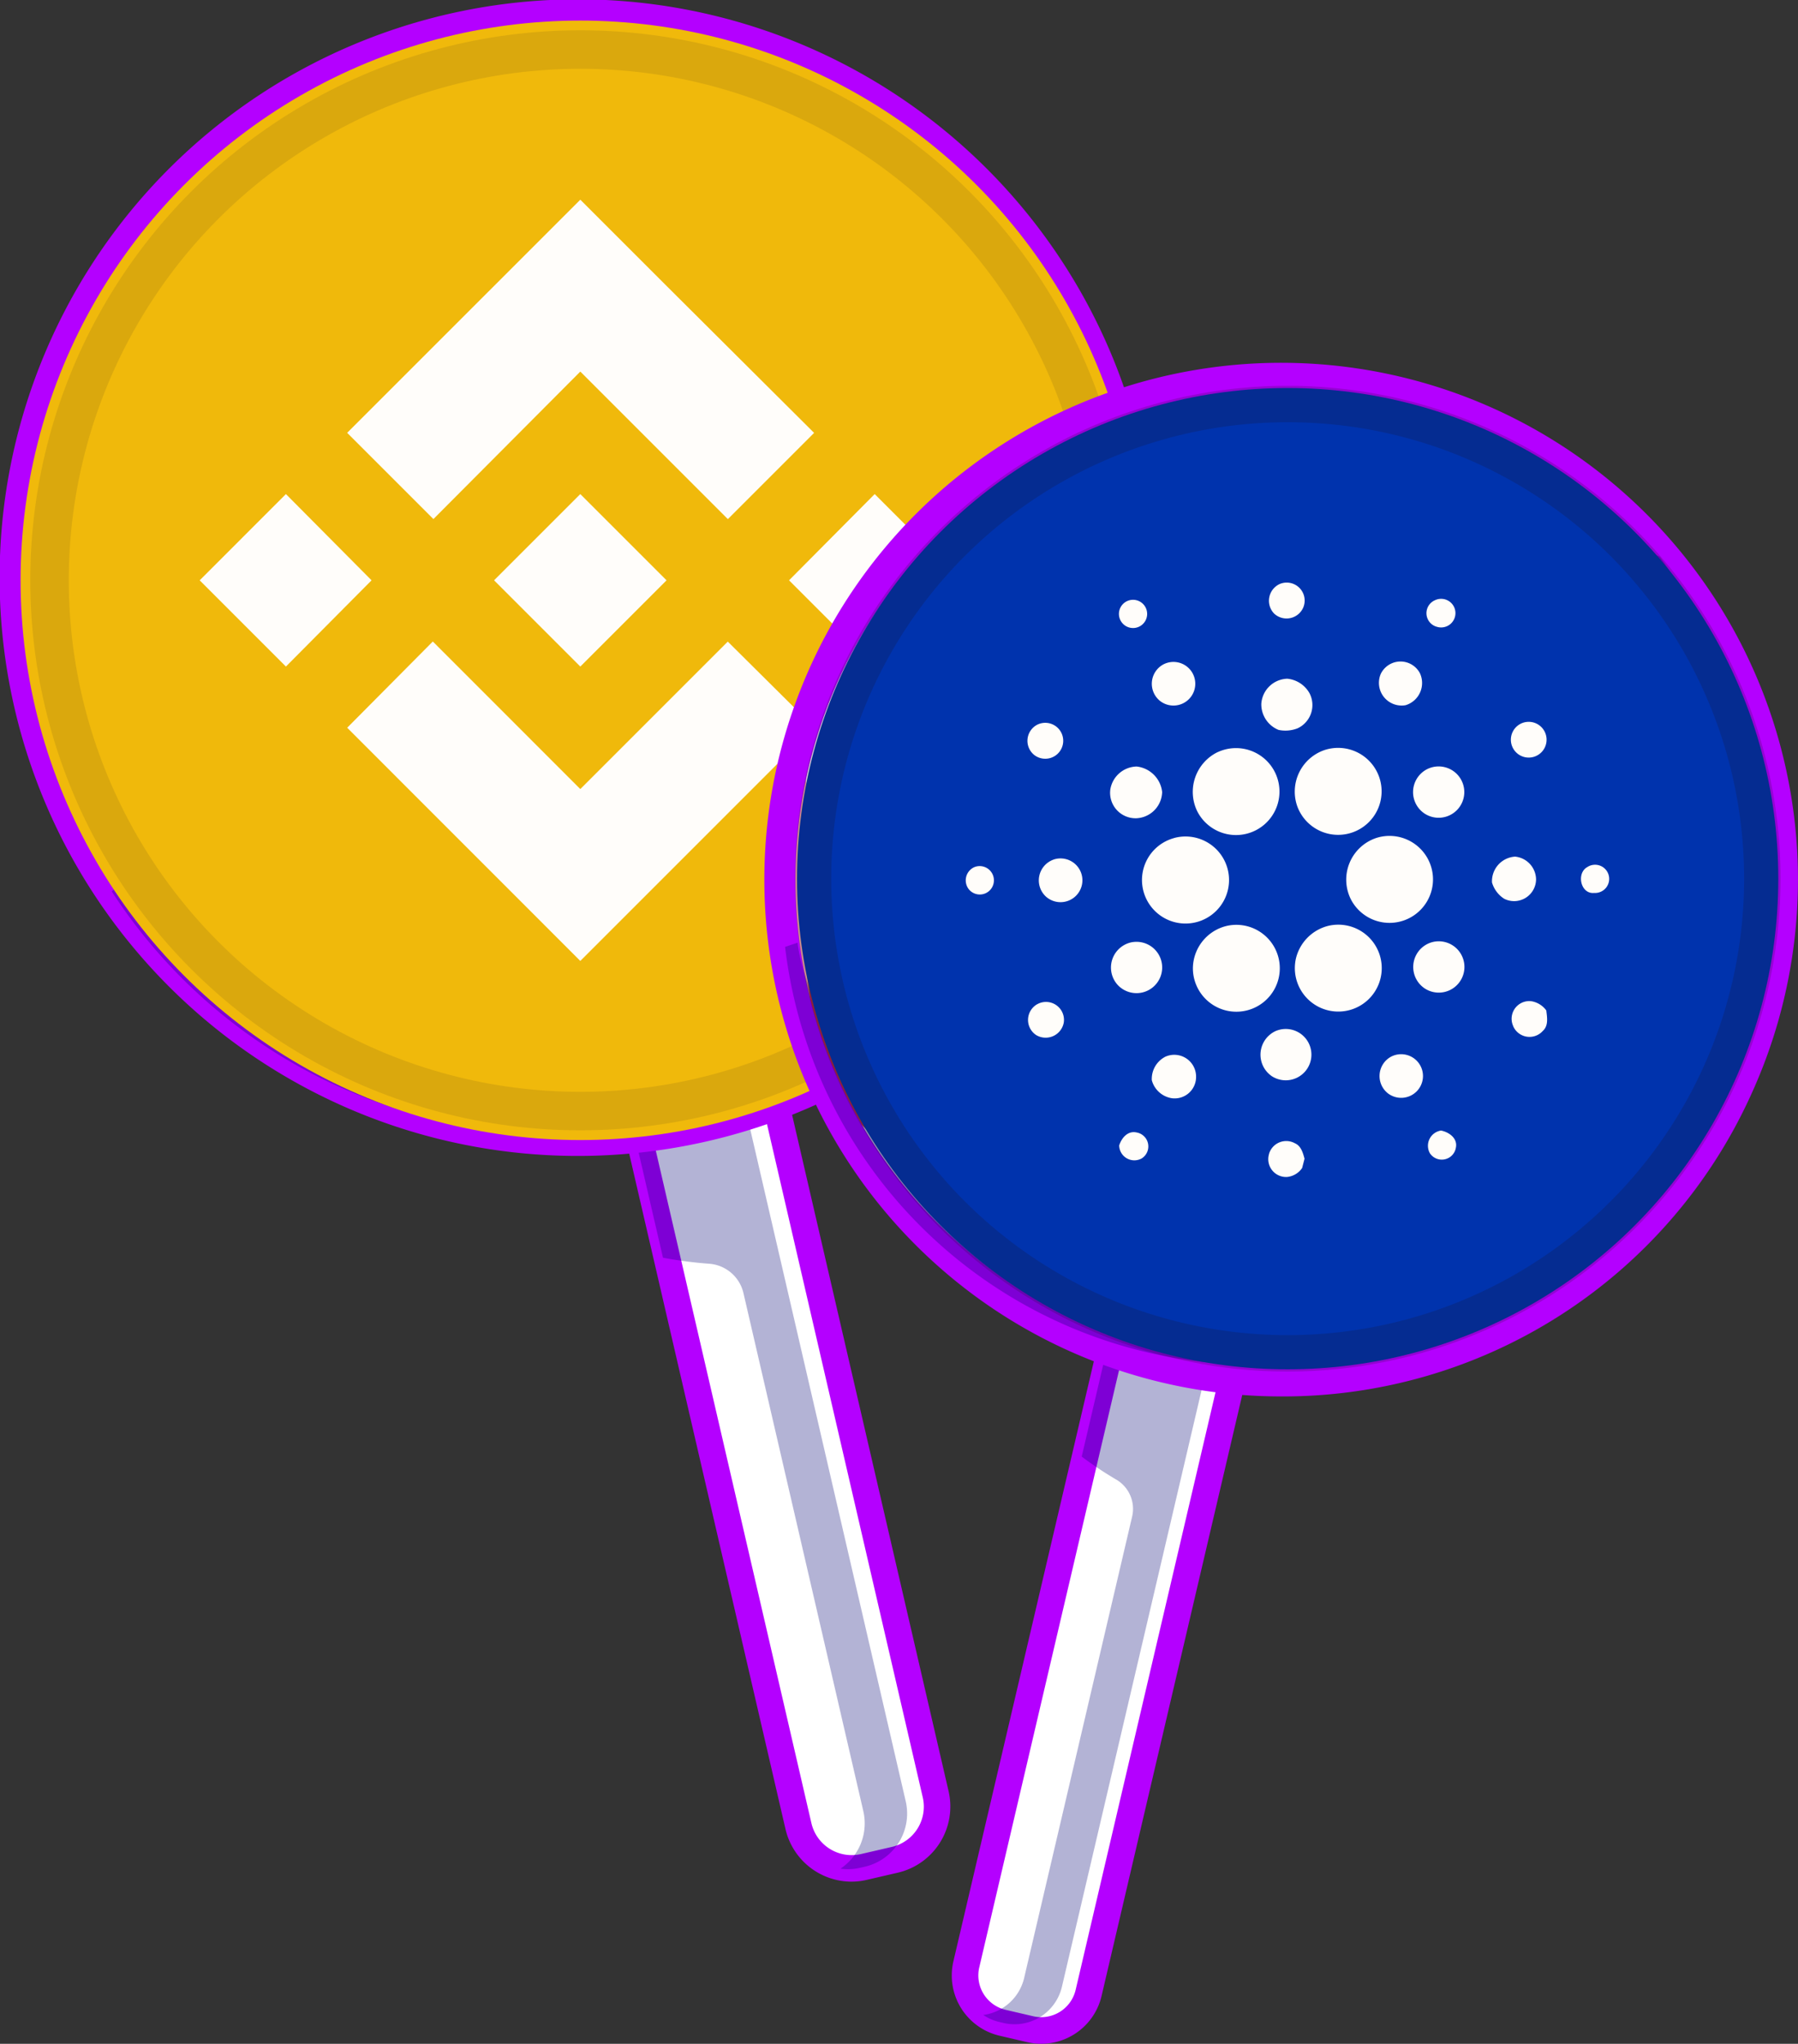 <svg xmlns="http://www.w3.org/2000/svg" width="140.126" height="159.28" viewBox="0 0 140.126 159.28">
  <rect x="0" y="0" width="140.126" height="159.28" fill="#333333" stroke="none"/>
  <g id="ada-bnb" transform="translate(-751.794 -522.907)">
    <g id="Group_28" data-name="Group 28" transform="translate(751.794 522.907)">
      <g id="Group_4" data-name="Group 4" transform="translate(48.458 77.544)">
        <path id="Path_1" data-name="Path 1" d="M1625.631,1907.249l13.652,59a4.251,4.251,0,0,1-3.184,5.1l-2.411.558a4.251,4.251,0,0,1-5.1-3.184l-13.652-59a4.251,4.251,0,0,1,3.184-5.1l2.411-.558A4.251,4.251,0,0,1,1625.631,1907.249Z" transform="translate(-1614.826 -1903.955)" fill="#fff"/>
      </g>
      <g id="Group_5" data-name="Group 5" transform="translate(47.422 76.508)">
        <path id="Path_2" data-name="Path 2" d="M1615.3,1955.632a5.292,5.292,0,0,1-5.14-4.1l-13.652-59a5.287,5.287,0,0,1,3.959-6.343l2.411-.558a5.287,5.287,0,0,1,6.343,3.959l13.652,59a5.293,5.293,0,0,1-3.959,6.343l-2.411.558A5.334,5.334,0,0,1,1615.3,1955.632Zm3.379-1.7h0Zm-14.6-66.359a3.243,3.243,0,0,0-.731.084l-2.411.558a3.216,3.216,0,0,0-2.408,3.859l13.652,59a3.22,3.22,0,0,0,3.859,2.408l2.411-.558a3.22,3.22,0,0,0,2.408-3.859l-13.652-59a3.22,3.22,0,0,0-3.127-2.493Z" transform="translate(-1596.366 -1885.497)" fill="#b400ff"/>
      </g>
      <g id="Group_6" data-name="Group 6" transform="translate(48.171 78.083)" opacity="0.3">
        <path id="Path_3" data-name="Path 3" d="M1618.47,1916.852l13.652,59a4.251,4.251,0,0,1-3.184,5.1l-.368.085a4.177,4.177,0,0,1-1.531.069,4.245,4.245,0,0,0,1.778-4.49l-9.343-40.376a2.968,2.968,0,0,0-2.693-2.28,32.415,32.415,0,0,1-3.576-.467l-3.388-14.64a4.245,4.245,0,0,1,1.778-4.49c.1-.069.206-.134.313-.193a.064.064,0,0,1,.022-.01c.043-.024.083-.046.127-.067.106-.054.213-.1.324-.145a1.271,1.271,0,0,1,.136-.05c.035-.013.069-.027.1-.038.063-.02.125-.04.188-.057s.126-.035.19-.05l.368-.085A4.251,4.251,0,0,1,1618.47,1916.852Z" transform="translate(-1609.707 -1913.558)" fill="#000072"/>
      </g>
      <g id="Group_7" data-name="Group 7" transform="translate(1.263 1.263)">
        <path id="Path_4" data-name="Path 4" d="M861.84,588.1a43.78,43.78,0,0,1-87.219,6.442q-.256-2.1-.313-4.268a43.585,43.585,0,0,1,5.836-22.965h0a43.778,43.778,0,0,1,81.564,18.356c.03.372.054.747.075,1.125v0q.03.492.042.984C861.835,587.885,861.838,587.994,861.84,588.1Z" transform="translate(-774.295 -545.408)" fill="#2dd1f7"/>
      </g>
      <g id="Group_8" data-name="Group 8" transform="translate(54.539 19.982)">
        <path id="Path_5" data-name="Path 5" d="M1755.265,912.128c-1.217-19.2-24.519-32.282-29.61-12.728l.3-3.851c-10.263-14.87,9.365-23.983,27.744-9.38C1753.7,886.169,1760.448,896.157,1755.265,912.128Z" transform="translate(-1723.13 -878.78)" fill="#8a67f9"/>
      </g>
      <g id="Group_9" data-name="Group 9" transform="translate(47.036 47.423)">
        <path id="Path_6" data-name="Path 6" d="M1589.5,1395.342c11.676-2.865,15.2-17.411,15.2-17.411a26.753,26.753,0,0,0,7.229-10.429s5.364,11.883.394,23A33,33,0,0,1,1589.5,1395.342Z" transform="translate(-1589.503 -1367.502)" fill="#8a67f9"/>
      </g>
      <g id="Group_10" data-name="Group 10" transform="translate(16.802 78.494)">
        <path id="Path_7" data-name="Path 7" d="M1105.742,1922.3a43.854,43.854,0,0,1-35.425,7.99c-.1-.071-.193-.137-.271-.195-.3-.007-.592-.026-.889-.061a52.5,52.5,0,0,1-18.126-9.155c.288.158,11.625,6.3,24.773,3.119l6.379,1.04,20.965-3.556Z" transform="translate(-1051.031 -1920.88)" fill="#8a67f9"/>
      </g>
      <g id="Group_11" data-name="Group 11" transform="translate(22.881 58.683)">
        <path id="Path_8" data-name="Path 8" d="M1159.3,1568.039c4.519,3.721,10.148,4.979,17.81,1.732l6.023,1.884a20.208,20.208,0,0,1-16.756,5.572A77.883,77.883,0,0,1,1159.3,1568.039Z" transform="translate(-1159.304 -1568.039)" fill="#8a67f9"/>
      </g>
      <g id="Group_12" data-name="Group 12" transform="translate(23.815 24.009)">
        <path id="Path_9" data-name="Path 9" d="M1187.577,950.5s-4.2,4.954-3.591,14.482c0,0-2.122,6.477.11,11.679-5.736-1.83-9.625-5.758-7.624-16.375C1176.472,960.285,1180.928,952.62,1187.577,950.5Z" transform="translate(-1175.941 -950.499)" fill="#8a67f9"/>
      </g>
      <g id="Group_13" data-name="Group 13" transform="translate(1.263 23.165)">
        <path id="Path_10" data-name="Path 10" d="M794.778,981.584c-8.205-2.755-17.735-10.153-20.156-18.875q-.256-2.1-.313-4.268a43.584,43.584,0,0,1,5.836-22.964h0a39.666,39.666,0,0,0,6.339,29.468S788.288,977.229,794.778,981.584Z" transform="translate(-774.295 -935.477)" fill="#8a67f9"/>
      </g>
      <g id="Group_14" data-name="Group 14" transform="translate(12.946 14.994)">
        <path id="Path_11" data-name="Path 11" d="M1058.222,818.912a43.6,43.6,0,0,1-10.148,29.132,45.545,45.545,0,0,1-5.043,3.537,42.161,42.161,0,0,1-19.7,6.138,43.355,43.355,0,0,1-10.339-.711,42.5,42.5,0,0,1-5.045-1.3l-.62-.2-.615-.224c-.409-.152-.818-.3-1.225-.455-.8-.341-1.614-.661-2.4-1.05-.8-.359-1.561-.784-2.335-1.2-.381-.213-.754-.443-1.132-.664l-.565-.338-.551-.362a35.948,35.948,0,0,1-4.2-3.183,34.7,34.7,0,0,1-9.251-12.807,36.7,36.7,0,0,1-1.661-5.048c-.105-.429-.19-.865-.284-1.295l-.14-.651-.1-.651-.207-1.309-.136-1.313-.067-.655-.034-.659-.065-1.315,0-1.344c0-.447.037-.894.055-1.342a32.478,32.478,0,0,1,.768-5.316,31.675,31.675,0,0,1,1.678-5.11,31.273,31.273,0,0,1,5.789-9,31.535,31.535,0,0,1,18.62-9.925l.666-.1.667-.073c.446-.038.891-.1,1.338-.116s.892-.049,1.345-.063c.459,0,.92-.005,1.379.007a26.009,26.009,0,0,1,15.331,5.6,26.283,26.283,0,0,1,6.986,8.47,25.993,25.993,0,0,1,2.858,10.6l.032.692,0,.713c.009.476-.033.951-.053,1.427a22.312,22.312,0,0,1-.4,2.833,21.53,21.53,0,0,1-20.332,17.1,18.859,18.859,0,0,1-5.878-.759,17.417,17.417,0,0,1-5.318-2.646,18.387,18.387,0,0,1-4.173-4.217,17.913,17.913,0,0,1-2.557-5.366,12.291,12.291,0,0,1-.353-1.45l-.131-.734a6.231,6.231,0,0,1-.1-.737l-.111-1.486c-.013-.509.013-1.036.026-1.554a14.886,14.886,0,0,1,1.719-5.99,15.8,15.8,0,0,1,9.518-7.675,14.932,14.932,0,0,1,3.114-.542c.136-.006.26-.024.4-.025h.423l.841.018c.279.026.561.057.84.095l.419.058c.14.023.277.058.413.088.277.061.551.128.824.2s.537.176.8.27a6.194,6.194,0,0,1,.783.318c.255.118.512.239.761.366s.484.287.724.432l.358.222c.114.077.223.166.338.249l.661.516c.209.181.412.375.612.568l.3.292.277.31c.183.211.363.42.537.635l.476.678.23.343.2.359c.133.239.269.479.4.718s.22.5.324.755c.053.126.107.249.154.378l.125.387c.083.261.164.52.238.778s.114.53.165.792l.075.4.04.4.073.8c.006.266,0,.533,0,.8a10.861,10.861,0,0,1-.152,1.628c-.055.271-.114.541-.181.806s-.167.525-.253.784a9.6,9.6,0,0,1-1.588,2.788,9.092,9.092,0,0,1-2.356,1.994,7.931,7.931,0,0,1-5.583,1,.928.928,0,0,1-.1-1.793l.056-.019a5.952,5.952,0,0,0,4.334-5.292c-.006-.13.009-.255,0-.379s-.024-.251-.033-.375a5.4,5.4,0,0,0-.152-.748c-.039-.132-.063-.265-.1-.391l-.136-.375-.064-.188-.09-.175q-.089-.175-.16-.351a6.638,6.638,0,0,0-.865-1.239l-.119-.142-.134-.13c-.091-.084-.179-.17-.264-.254s-.193-.149-.284-.23l-.139-.115-.151-.1c-.1-.066-.2-.137-.292-.206s-.21-.116-.309-.176a2.225,2.225,0,0,0-.312-.161c-.108-.051-.207-.107-.315-.155-.224-.065-.422-.188-.651-.232l-.328-.1c-.113-.021-.223-.039-.336-.069-.054-.013-.11-.03-.167-.04l-.169-.02c-.115-.012-.229-.033-.342-.054-.115,0-.231-.009-.349-.015l-.175-.013c-.056,0-.13.006-.192.008a8.414,8.414,0,0,0-1.585.17,7.217,7.217,0,0,0-2.908,1.321,7.723,7.723,0,0,0-2.977,5.572c0,.275-.016.542-.012.823.025.3.047.594.067.892a2.764,2.764,0,0,0,.067.439l.076.439a5.786,5.786,0,0,0,.211.859,10.768,10.768,0,0,0,1.514,3.193,11.152,11.152,0,0,0,2.5,2.515,10.143,10.143,0,0,0,3.164,1.578,11.534,11.534,0,0,0,3.521.454,14.257,14.257,0,0,0,7.168-2.217,14.492,14.492,0,0,0,5.061-5.558,14.164,14.164,0,0,0,1.258-3.564,14.787,14.787,0,0,0,.267-1.877c.01-.317.046-.634.036-.951v-.479l-.024-.5a18.741,18.741,0,0,0-2.06-7.645,19.053,19.053,0,0,0-5.043-6.115,18.71,18.71,0,0,0-11.051-4.037c-.332-.009-.666,0-1,0l-1.034.047c-.349.009-.691.062-1.033.091l-.516.054-.513.078A24.5,24.5,0,0,0,993.47,808.4a24.55,24.55,0,0,0-1.93,3.661,23.963,23.963,0,0,0-1.293,3.929,25,25,0,0,0-.591,4.095c-.012.347-.048.691-.042,1.037l0,1.039.056,1.061.025.532.055.528.109,1.057.165,1.043.084.522.114.515c.077.344.138.689.224,1.03a29.992,29.992,0,0,0,1.312,3.992,28.264,28.264,0,0,0,1.91,3.734,29.311,29.311,0,0,0,12.536,11.054,34.916,34.916,0,0,0,33.071-1.854,39.45,39.45,0,0,0,12.448-12.024A40.717,40.717,0,0,0,1058,817.166c.036-.229.071-.46.1-.689Q1058.19,817.686,1058.222,818.912Z" transform="translate(-982.359 -789.95)" fill="#8a67f9"/>
      </g>
      <g id="Group_15" data-name="Group 15" transform="translate(21.238 1.844)">
        <path id="Path_12" data-name="Path 12" d="M1152.788,556.17c-11.792,4.2-18.957,12.208-22.742,23.007A33.066,33.066,0,0,1,1152.68,568.9s10.671-12.3,29.628-3.6C1173.479,558.972,1164.142,554.293,1152.788,556.17Z" transform="translate(-1130.045 -555.751)" fill="#8a67f9"/>
      </g>
      <g id="Group_16" data-name="Group 16" transform="translate(1.263 1.263)" opacity="0.6">
        <path id="Path_13" data-name="Path 13" d="M777.718,592.557A43.693,43.693,0,0,0,795.5,626.706a43.784,43.784,0,1,1,48.582-72.74,43.789,43.789,0,0,0-66.364,38.591Z" transform="translate(-774.295 -545.408)" fill="#fff"/>
      </g>
      <g id="Group_17" data-name="Group 17" transform="translate(0 0)">
        <path id="Path_14" data-name="Path 14" d="M796.808,612.993a45.069,45.069,0,1,1,1.148-.014C797.573,612.988,797.189,612.993,796.808,612.993Zm.057-87.559q-.541,0-1.083.013a42.516,42.516,0,1,0,43.558,41.448h0a42.517,42.517,0,0,0-42.475-41.461Z" transform="translate(-751.794 -522.907)" fill="#b400ff"/>
      </g>
      <g id="Group_18" data-name="Group 18" transform="translate(38.3 36.932)" opacity="0.6">
        <path id="Path_15" data-name="Path 15" d="M1447.592,1184.828l.1.27-.082-.069-.139-.115-.15-.1c-.1-.065-.2-.137-.292-.206s-.21-.116-.309-.176a2.219,2.219,0,0,0-.312-.161c-.108-.051-.207-.107-.315-.155-.223-.065-.422-.188-.651-.233l-.328-.1c-.113-.021-.223-.039-.336-.068-.053-.014-.11-.03-.167-.041l-.169-.02c-.115-.012-.229-.033-.341-.053-.115,0-.231-.009-.349-.015l-.175-.013c-.056,0-.13.006-.192.008a8.423,8.423,0,0,0-1.585.17,7.219,7.219,0,0,0-2.909,1.321,7.725,7.725,0,0,0-2.977,5.572c0,.275-.016.542-.012.823.025.3.047.594.066.892a2.751,2.751,0,0,0,.067.439l.076.439a5.79,5.79,0,0,0,.211.859,11.137,11.137,0,0,0,.571,1.536,10.569,10.569,0,0,1-1.052-1.252,10.771,10.771,0,0,1-1.514-3.194,5.722,5.722,0,0,1-.21-.859l-.076-.439a2.755,2.755,0,0,1-.067-.439c-.019-.3-.041-.594-.067-.892,0-.281.016-.548.012-.823a7.728,7.728,0,0,1,2.977-5.572,7.221,7.221,0,0,1,2.908-1.321,8.387,8.387,0,0,1,1.585-.17c.062,0,.136-.012.192-.008l.175.013c.118.006.234.012.349.015.113.021.226.042.342.054l.169.02c.057.01.113.027.167.04.113.03.223.048.336.069l.328.1c.229.044.427.167.651.232.108.048.207.1.314.155a2.218,2.218,0,0,1,.312.161c.1.06.2.119.309.176s.19.14.292.206l.151.1.139.115c.091.081.184.155.284.229s.173.17.264.254l.134.13.119.142a6.664,6.664,0,0,1,.865,1.239q.071.175.16.351l.09.175Z" transform="translate(-1433.904 -1180.659)" fill="#fff"/>
      </g>
      <g id="Group_19" data-name="Group 19" transform="translate(20.197 22.249)" opacity="0.6">
        <path id="Path_16" data-name="Path 16" d="M1111.556,945.171l-.056-1.061,0-1.039c-.006-.346.03-.69.042-1.037a25,25,0,0,1,.591-4.1,23.972,23.972,0,0,1,1.293-3.929,24.007,24.007,0,0,1,4.465-6.94,24.291,24.291,0,0,1,14.342-7.65l.513-.078.517-.054c.343-.029.684-.082,1.033-.091l1.034-.047c.334,0,.669,0,1,0a18.706,18.706,0,0,1,11.051,4.037,19.081,19.081,0,0,1,4.785,5.636,19.291,19.291,0,0,0-2.79-2.727,18.709,18.709,0,0,0-11.052-4.037c-.332-.01-.666,0-1,0l-1.034.046c-.349.009-.691.062-1.033.091l-.517.054-.513.078a24.338,24.338,0,0,0-18.806,14.59,23.947,23.947,0,0,0-1.293,3.929,25.056,25.056,0,0,0-.591,4.1c-.012.347-.048.691-.042,1.037l0,1.039.056,1.061.025.532.055.528.109,1.057.165,1.043.084.521.114.515c.076.344.138.689.224,1.03a29.991,29.991,0,0,0,1.312,3.992,29.01,29.01,0,0,0,1.715,3.414,26.789,26.789,0,0,1-1.8-2.589,28.24,28.24,0,0,1-1.909-3.734,30,30,0,0,1-1.312-3.992c-.085-.341-.147-.686-.224-1.03l-.113-.515-.084-.522-.165-1.043-.109-1.057-.055-.528Z" transform="translate(-1111.5 -919.151)" fill="#fff"/>
      </g>
      <g id="Group_20" data-name="Group 20" transform="translate(35.25 27.824)" opacity="0.6">
        <path id="Path_17" data-name="Path 17" d="M1414.8,1031.709l0-.713-.032-.692a25.987,25.987,0,0,0-2.858-10.605c-.218-.424-.45-.838-.691-1.249a25.828,25.828,0,0,1,5.545,14.764l.032.691,0,.713c.009.476-.032.95-.053,1.428a22.266,22.266,0,0,1-.4,2.833,21.53,21.53,0,0,1-20.332,17.1,18.851,18.851,0,0,1-5.878-.76,17.41,17.41,0,0,1-5.318-2.646,18.373,18.373,0,0,1-4.173-4.217,16.9,16.9,0,0,1-1.051-1.693,18.389,18.389,0,0,0,3.229,3,17.428,17.428,0,0,0,5.318,2.646,18.862,18.862,0,0,0,5.877.76,21.549,21.549,0,0,0,10.812-3.349,21.5,21.5,0,0,0,9.521-13.753,22.306,22.306,0,0,0,.4-2.833C1414.767,1032.66,1414.808,1032.185,1414.8,1031.709Z" transform="translate(-1379.586 -1018.45)" fill="#fff"/>
      </g>
      <g id="Group_21" data-name="Group 21" transform="translate(47.375 39.559)" opacity="0.6">
        <path id="Path_18" data-name="Path 18" d="M1600.562,1231.264c-.006-.13.009-.255,0-.379s-.024-.251-.033-.375a5.346,5.346,0,0,0-.152-.748c-.039-.132-.063-.265-.1-.391l-.137-.375-.063-.188-.09-.175q-.089-.175-.16-.351c-.17-.286-.336-.565-.526-.827.078.048.162.094.246.139.1.069.19.14.292.206l.15.1.139.115c.091.08.184.155.284.229s.173.17.264.254l.133.13.119.142a6.635,6.635,0,0,1,.865,1.239q.071.176.16.351l.09.175.064.188.137.375c.035.126.06.259.1.391a5.392,5.392,0,0,1,.152.748c.009.124.015.245.033.375s-.006.249,0,.379a5.952,5.952,0,0,1-4.334,5.292l-.056.019a.872.872,0,0,0-.35.21,7.451,7.451,0,0,1-1.515-.143.928.928,0,0,1-.1-1.794l.056-.019A5.952,5.952,0,0,0,1600.562,1231.264Z" transform="translate(-1595.529 -1227.455)" fill="#fff"/>
      </g>
      <g id="Group_22" data-name="Group 22" transform="translate(31.047 29.264)" opacity="0.6">
        <path id="Path_19" data-name="Path 19" d="M1306.73,1060.056c-.014.518-.039,1.045-.027,1.554l.111,1.485a6.169,6.169,0,0,0,.1.737l.131.733a12.313,12.313,0,0,0,.353,1.45,17.918,17.918,0,0,0,2.557,5.366,18.325,18.325,0,0,0,1.89,2.252,18.346,18.346,0,0,1-3.857-3.979,17.918,17.918,0,0,1-2.557-5.366,12.306,12.306,0,0,1-.353-1.45l-.13-.734a6.158,6.158,0,0,1-.1-.737l-.111-1.486c-.013-.509.013-1.036.026-1.554a14.891,14.891,0,0,1,1.718-5.99,15.8,15.8,0,0,1,9.518-7.675,14.929,14.929,0,0,1,3.114-.542c.136-.006.26-.024.4-.025h.423l.841.017c.279.026.561.057.84.095l.419.058c.14.023.277.058.413.088.277.061.551.128.824.2s.537.176.8.27a6.182,6.182,0,0,1,.783.318c.254.118.512.239.761.366s.484.287.724.432l.358.222c.114.077.223.166.338.249l.661.516c.209.181.412.374.612.568l.3.291.152.171a.694.694,0,0,0-.093-.069l-.357-.222c-.24-.145-.478-.3-.724-.432s-.506-.248-.761-.366a6.239,6.239,0,0,0-.783-.318c-.266-.094-.532-.191-.8-.27s-.548-.137-.825-.2c-.137-.029-.273-.064-.413-.087l-.419-.058c-.279-.037-.561-.069-.84-.095l-.841-.017h-.423c-.139,0-.262.018-.4.025a14.917,14.917,0,0,0-3.115.542,15.8,15.8,0,0,0-9.518,7.675A14.884,14.884,0,0,0,1306.73,1060.056Z" transform="translate(-1304.734 -1044.097)" fill="#fff"/>
      </g>
      <g id="Group_23" data-name="Group 23" transform="translate(12.946 14.994)" opacity="0.6">
        <path id="Path_20" data-name="Path 20" d="M989.444,841.694a35.158,35.158,0,0,0,5.808,7.144c-.32-.261-.631-.526-.943-.8a34.7,34.7,0,0,1-9.251-12.807,36.7,36.7,0,0,1-1.661-5.048c-.105-.429-.19-.865-.284-1.295l-.14-.651-.1-.651-.207-1.309-.136-1.313-.067-.655-.034-.659-.065-1.315,0-1.344c0-.447.037-.894.055-1.342a32.478,32.478,0,0,1,.768-5.316,31.675,31.675,0,0,1,1.678-5.11,31.273,31.273,0,0,1,5.789-9,31.535,31.535,0,0,1,18.62-9.925l.666-.1.667-.073c.446-.038.891-.1,1.338-.116s.892-.049,1.345-.063c.459,0,.92-.005,1.379.007a26.009,26.009,0,0,1,15.331,5.6,25.391,25.391,0,0,1,1.966,1.727,26.008,26.008,0,0,0-15.331-5.6c-.459-.012-.92,0-1.379-.007-.452.014-.9.043-1.345.063s-.892.078-1.338.116l-.667.073-.666.1a31.534,31.534,0,0,0-18.62,9.925,31.274,31.274,0,0,0-5.789,9,31.7,31.7,0,0,0-1.678,5.11,32.5,32.5,0,0,0-.767,5.316c-.018.447-.058.9-.055,1.342l0,1.343.065,1.315.034.659.067.655.136,1.313.207,1.309.1.651.141.65c.093.43.178.866.284,1.3a36.727,36.727,0,0,0,1.661,5.048A35.46,35.46,0,0,0,989.444,841.694Z" transform="translate(-982.359 -789.95)" fill="#fff"/>
      </g>
      <g id="Group_24" data-name="Group 24" transform="translate(42.97 27.776)" opacity="0.6">
        <path id="Path_21" data-name="Path 21" d="M1537.211,1023.946a18.748,18.748,0,0,1,2.06,7.645l.024.5v.479c.011.317-.026.634-.035.951a14.787,14.787,0,0,1-.267,1.876,14.15,14.15,0,0,1-1.258,3.564,14.494,14.494,0,0,1-5.061,5.558,14.262,14.262,0,0,1-7.168,2.217,11.536,11.536,0,0,1-3.521-.454,10.14,10.14,0,0,1-3.164-1.579,10.86,10.86,0,0,1-1.731-1.564,9.837,9.837,0,0,0,2.929,1.416,11.531,11.531,0,0,0,3.521.454,14.257,14.257,0,0,0,7.168-2.217,14.492,14.492,0,0,0,5.061-5.558,14.138,14.138,0,0,0,1.258-3.564,14.743,14.743,0,0,0,.267-1.877c.01-.317.046-.634.036-.951v-.479l-.024-.5a18.744,18.744,0,0,0-2.06-7.645,18.988,18.988,0,0,0-3.385-4.63l.308.241A19.059,19.059,0,0,1,1537.211,1023.946Z" transform="translate(-1517.09 -1017.59)" fill="#fff"/>
      </g>
      <g id="Group_25" data-name="Group 25" transform="translate(12.058 14.107)">
        <path id="Path_22" data-name="Path 22" d="M1006.218,843.749a45.555,45.555,0,0,1-8.3-.786,43.906,43.906,0,0,1-5.165-1.326l-.608-.194-.035-.012-.615-.225-.438-.161c-.269-.1-.538-.2-.805-.3l-.567-.238c-.62-.259-1.261-.526-1.889-.837-.685-.31-1.345-.665-1.985-1.008l-.388-.208c-.27-.151-.522-.3-.775-.452l-.388-.23-.572-.342-.032-.02-.551-.362a36.506,36.506,0,0,1-4.3-3.255,35.582,35.582,0,0,1-9.484-13.126,37.767,37.767,0,0,1-1.706-5.181c-.076-.309-.141-.615-.2-.92q-.042-.2-.086-.4l-.141-.652c0-.015-.006-.031-.009-.046l-.312-1.963c0-.016,0-.031-.006-.047l-.2-1.97c0-.015,0-.029,0-.044l-.1-1.976c0-.015,0-.03,0-.046l0-1.343c0-.319.016-.635.034-.941.008-.145.016-.29.023-.435a33.5,33.5,0,0,1,.789-5.479,32.684,32.684,0,0,1,1.726-5.256,32.157,32.157,0,0,1,5.951-9.253,32.641,32.641,0,0,1,19.148-10.205l.663-.1.035,0,.667-.073c.17-.015.318-.031.467-.046.3-.032.615-.065.939-.075l.486-.024c.285-.015.57-.03.859-.039h.034c.163,0,.326,0,.49,0,.3,0,.6,0,.907.007a26.9,26.9,0,0,1,15.858,5.794,27.289,27.289,0,0,1,7.223,8.756,26.941,26.941,0,0,1,2.957,10.969l.032.7c0,.012,0,.025,0,.037l0,.713c.007.357-.014.716-.033,1.063-.008.135-.015.271-.021.407,0,.013,0,.026,0,.039a22.422,22.422,0,0,1-10.33,17.256,22.281,22.281,0,0,1-11.261,3.488,19.609,19.609,0,0,1-6.161-.8,18.22,18.22,0,0,1-5.583-2.777,19.218,19.218,0,0,1-4.376-4.421,18.738,18.738,0,0,1-2.686-5.634l-.057-.2a11.048,11.048,0,0,1-.32-1.359l-.127-.711c-.013-.078-.023-.138-.034-.2a4.76,4.76,0,0,1-.083-.643l-.11-1.471q0-.022,0-.044c-.01-.415,0-.835.016-1.241l.011-.359c0-.012,0-.024,0-.036a15.807,15.807,0,0,1,1.821-6.349,16.635,16.635,0,0,1,10.056-8.11,15.811,15.811,0,0,1,3.3-.574c.058,0,.1-.006.142-.01.1-.009.2-.016.31-.017h.43l.856.018.063,0c.291.027.585.06.876.1l.422.058c.136.022.246.047.355.071l.121.027c.294.065.577.134.861.207l.028.008c.261.076.509.164.749.249l.1.036a7.135,7.135,0,0,1,.873.355c.26.121.524.245.778.375l.026.014c.189.1.374.217.558.33l.562.346.028.018c.084.057.166.118.247.18l.115.087.025.019.661.516.036.029c.228.2.445.405.647.6l.3.3.041.042.277.31c.2.23.384.445.564.667.013.016.025.032.037.049l.716,1.036c.012.018.024.036.034.055l.306.541c.1.186.208.372.307.559q.014.026.026.053c.116.26.227.52.334.78l.016.037c.052.123.1.245.151.371,0,.012.008.024.012.036l.125.387c.087.271.17.538.247.8,0,.017.009.034.013.05.062.274.118.548.17.818l.076.4c0,.026.008.051.011.077l.113,1.2c0,.02,0,.039,0,.059.007.29,0,.58,0,.836a11.526,11.526,0,0,1-.161,1.742c0,.015-.005.031-.008.046-.048.234-.113.541-.191.847-.056.222-.126.426-.194.622-.026.073-.051.147-.075.22a10.47,10.47,0,0,1-1.743,3.072,9.953,9.953,0,0,1-2.594,2.2,8.8,8.8,0,0,1-6.21,1.1,1.816,1.816,0,0,1-.2-3.508l.04-.014a5.062,5.062,0,0,0,3.734-4.443c0-.073,0-.144,0-.215,0-.03,0-.06,0-.09-.014-.11-.022-.216-.029-.322l0-.028c-.009-.053-.017-.1-.025-.156a2.839,2.839,0,0,0-.091-.433c-.03-.1-.051-.189-.071-.275-.009-.038-.018-.076-.027-.114l-.173-.484-.06-.117q-.093-.184-.167-.361a5.646,5.646,0,0,0-.712-1.024c-.013-.013-.025-.027-.037-.042l-.089-.107-.1-.1c-.069-.063-.148-.14-.227-.217-.1-.074-.189-.149-.279-.228l-.092-.076-.112-.074c-.075-.048-.157-.107-.239-.166l-.036-.026c-.1-.055-.2-.112-.294-.169l-.03-.019a1.573,1.573,0,0,0-.174-.086l-.026-.012c-.057-.027-.113-.055-.168-.083l-.09-.045c-.115-.038-.217-.081-.3-.117a1.436,1.436,0,0,0-.2-.075.847.847,0,0,1-.1-.025l-.275-.087c-.115-.021-.229-.042-.345-.073l-.043-.011-.04-.01-.129-.015c-.108-.011-.221-.03-.334-.05-.094,0-.188-.008-.284-.013l-.04,0-.143-.011h-.016c-.04,0-.081.005-.118.006a7.469,7.469,0,0,0-1.417.149,6.349,6.349,0,0,0-2.557,1.158,6.837,6.837,0,0,0-2.63,4.893c0,.136,0,.271-.007.406,0,.115-.007.231-.006.349.024.293.046.583.065.877,0,.017,0,.035,0,.052s.014.086.024.133.022.11.031.166l.075.433c0,.017.005.033.007.05a3.267,3.267,0,0,0,.121.5c.022.075.044.149.064.224a9.826,9.826,0,0,0,1.384,2.917,10.213,10.213,0,0,0,2.3,2.308,9.231,9.231,0,0,0,2.883,1.442,10.625,10.625,0,0,0,3.263.421,13.334,13.334,0,0,0,6.709-2.078,13.528,13.528,0,0,0,4.748-5.215,13.287,13.287,0,0,0,1.177-3.332,13.656,13.656,0,0,0,.251-1.759c0-.114.011-.227.018-.341.012-.187.022-.363.017-.523,0-.01,0-.02,0-.03v-.458l-.023-.478a17.94,17.94,0,0,0-1.962-7.28,18.237,18.237,0,0,0-4.807-5.829,17.82,17.82,0,0,0-10.526-3.844c-.188-.006-.38,0-.571,0h-.386l-1.01.045c-.209.005-.409.027-.621.05-.126.014-.251.027-.376.038l-.479.051-.493.075a23.256,23.256,0,0,0-13.818,7.37,23.127,23.127,0,0,0-4.3,6.69,23.17,23.17,0,0,0-1.245,3.783,24.227,24.227,0,0,0-.569,3.948c0,.111-.011.244-.019.377-.013.208-.024.405-.021.592l0,1.031.079,1.548.159,1.536.241,1.514.108.49c.03.133.057.268.086.4.041.2.082.4.132.6a29.3,29.3,0,0,0,1.272,3.87,27.008,27.008,0,0,0,1.842,3.6,28.6,28.6,0,0,0,12.161,10.72,34.03,34.03,0,0,0,32.232-1.81,38.613,38.613,0,0,0,12.168-11.754,39.97,39.97,0,0,0,6.14-15.834c.034-.219.068-.44.094-.657a.887.887,0,0,1,1.766.034c.067.837.111,1.673.131,2.484h0a44.61,44.61,0,0,1-10.354,29.722.88.88,0,0,1-.124.121,46.511,46.511,0,0,1-5.142,3.606,42.991,42.991,0,0,1-20.112,6.265Q1007.35,843.749,1006.218,843.749ZM992.7,839.758l.6.192a41.827,41.827,0,0,0,15.065,1.965,41.22,41.22,0,0,0,19.285-6.01,44.729,44.729,0,0,0,4.878-3.414,42.813,42.813,0,0,0,9.68-23.062,41.876,41.876,0,0,1-4.67,9.5,40.4,40.4,0,0,1-12.73,12.294,35.8,35.8,0,0,1-33.91,1.9,30.382,30.382,0,0,1-12.914-11.393,28.773,28.773,0,0,1-1.967-3.844,31.073,31.073,0,0,1-1.357-4.124c-.057-.228-.1-.453-.15-.678-.026-.126-.052-.252-.08-.378l-.114-.517c0-.016-.007-.033-.009-.05l-.249-1.568c0-.016,0-.031-.006-.047l-.164-1.585c0-.016,0-.033,0-.049l-.081-1.588c0-.017,0-.033,0-.05l0-1.039c0-.236.01-.477.024-.709.007-.118.014-.237.018-.355a26.038,26.038,0,0,1,.613-4.263A24.966,24.966,0,0,1,975.8,796.8a24.895,24.895,0,0,1,4.627-7.192,25.03,25.03,0,0,1,14.869-7.929l.508-.077.04-.005.517-.054c.129-.011.24-.023.352-.036.239-.026.487-.053.752-.06l1.017-.046h.049c.129,0,.257,0,.386,0,.211,0,.421,0,.63,0a19.6,19.6,0,0,1,11.577,4.229,20.024,20.024,0,0,1,5.279,6.4,19.729,19.729,0,0,1,2.158,8.008l.024.5c0,.014,0,.028,0,.043v.465c.007.239-.006.461-.02.677-.006.105-.013.211-.017.316,0,.018,0,.036,0,.054a15.688,15.688,0,0,1-.285,1.99,15.026,15.026,0,0,1-1.33,3.767,15.314,15.314,0,0,1-5.376,5.908,15.118,15.118,0,0,1-7.616,2.356,12.388,12.388,0,0,1-3.8-.49,10.979,10.979,0,0,1-3.432-1.71,11.986,11.986,0,0,1-2.7-2.717,11.62,11.62,0,0,1-1.646-3.463c-.022-.079-.041-.143-.059-.207a4.788,4.788,0,0,1-.178-.771l-.072-.417c-.007-.04-.014-.073-.021-.107a2.474,2.474,0,0,1-.059-.448c-.018-.285-.04-.568-.064-.853,0-.02,0-.041,0-.062,0-.155,0-.306.006-.456,0-.122.007-.244.006-.367,0-.023,0-.047,0-.07a8.612,8.612,0,0,1,3.326-6.22,8.122,8.122,0,0,1,3.263-1.483,9.172,9.172,0,0,1,1.745-.188l.029,0a1.607,1.607,0,0,1,.256,0l.172.013c.1,0,.2.01.3.013a.866.866,0,0,1,.138.014c.09.017.18.034.272.044l.18.021.059.009c.063.011.126.027.187.043l.035.009c.081.021.15.033.22.045l.061.011a.861.861,0,0,1,.108.027l.287.091a2.872,2.872,0,0,1,.491.169,1.656,1.656,0,0,0,.181.071.856.856,0,0,1,.11.04c.076.033.148.07.221.107.037.019.073.038.111.056a3.021,3.021,0,0,1,.406.212c.083.05.171.1.259.147a.9.9,0,0,1,.093.058l.092.067c.053.039.107.079.164.115l.162.108a.894.894,0,0,1,.075.055l.139.115.024.021c.072.064.147.123.226.182a.9.9,0,0,1,.092.079c.078.077.158.156.241.233l.151.146a.889.889,0,0,1,.062.067l.1.122a7.6,7.6,0,0,1,.966,1.379.876.876,0,0,1,.058.118c.038.094.081.189.129.283l.087.17a.9.9,0,0,1,.051.12l.194.546q.011.031.02.063c.02.072.038.145.055.22.012.054.025.108.041.162a4.434,4.434,0,0,1,.146.672c.009.056.018.112.028.17.005.03.009.061.012.091l.005.08c.005.078.01.156.021.237,0,.02,0,.039.006.059.007.1.006.19,0,.287,0,.037,0,.075,0,.113,0,.018,0,.036,0,.053a6.837,6.837,0,0,1-4.948,6.125l-.04.014c-.027.009-.04.018-.045.04a.042.042,0,0,0,.035.045,7.005,7.005,0,0,0,4.947-.888,8.173,8.173,0,0,0,2.134-1.8,8.652,8.652,0,0,0,1.433-2.52c.019-.058.047-.141.076-.223.058-.168.113-.326.151-.476.067-.263.124-.534.168-.745a10.1,10.1,0,0,0,.139-1.467c0-.265.01-.509,0-.752l-.105-1.12-.068-.359c-.047-.241-.1-.488-.152-.735s-.146-.484-.224-.729l-.118-.366c-.035-.094-.074-.184-.113-.276l-.02-.047c-.1-.243-.2-.477-.3-.712-.089-.166-.182-.332-.275-.5l-.284-.5-.212-.317-.447-.636c-.162-.2-.33-.393-.5-.59l-.247-.277-.277-.271c-.174-.168-.365-.35-.555-.516l-.631-.493c-.045-.033-.09-.067-.134-.1s-.1-.077-.153-.113l-.537-.331c-.158-.1-.316-.194-.478-.283-.235-.12-.478-.233-.717-.344l-.026-.013a5.45,5.45,0,0,0-.671-.271l-.112-.04c-.221-.079-.43-.153-.638-.214-.26-.066-.519-.13-.781-.188l-.138-.031c-.076-.017-.152-.035-.229-.048l-.395-.054c-.253-.034-.512-.063-.769-.087l-1.217-.018c-.052,0-.107.006-.162.01s-.126.011-.192.014a14.021,14.021,0,0,0-2.914.509,14.851,14.851,0,0,0-8.977,7.239,14.024,14.024,0,0,0-1.615,5.616l-.011.348c-.012.391-.024.76-.016,1.119l.109,1.463c0,.011,0,.022,0,.034a3.29,3.29,0,0,0,.057.416c.013.072.025.143.036.214l.128.717a9.647,9.647,0,0,0,.278,1.167l.057.2a16.943,16.943,0,0,0,2.426,5.091,17.43,17.43,0,0,0,3.97,4.011,16.456,16.456,0,0,0,5.044,2.513,18.109,18.109,0,0,0,5.607.725,20.633,20.633,0,0,0,19.486-16.392,21.044,21.044,0,0,0,.387-2.714c.006-.137.014-.273.021-.409.019-.329.036-.64.03-.943l0-.707-.031-.673a25.152,25.152,0,0,0-2.76-10.237,25.5,25.5,0,0,0-6.75-8.183,25.12,25.12,0,0,0-14.807-5.411c-.281-.007-.566-.007-.851-.006h-.489c-.271.009-.538.023-.805.037l-.511.025c-.271.009-.538.037-.821.067-.161.017-.321.034-.482.047l-.628.069-.649.1a30.842,30.842,0,0,0-18.094,9.644,30.4,30.4,0,0,0-5.629,8.75,30.944,30.944,0,0,0-1.631,4.965,31.662,31.662,0,0,0-.746,5.168c-.005.136-.014.291-.023.445-.016.292-.032.568-.031.838l0,1.327.1,1.927.2,1.921.3,1.911.135.627c.03.136.059.275.088.414.06.286.12.573.19.856a35.968,35.968,0,0,0,1.619,4.921A34.838,34.838,0,0,0,984.07,835.56l.544.357.549.329c.127.074.26.154.394.234.237.141.474.283.715.417l.378.2c.646.347,1.255.674,1.889.96l.029.014c.581.288,1.173.535,1.8.8l.553.232c.232.09.488.183.745.277l.443.163Zm7.7-41.9h0Z" transform="translate(-966.553 -774.145)" fill="#000072"/>
      </g>
      <g id="Group_26" data-name="Group 26" transform="translate(37.899 5.089)" opacity="0.3">
        <path id="Path_23" data-name="Path 23" d="M1474.486,651.176a43.82,43.82,0,0,1-1.44,12.319,40.133,40.133,0,0,1-10.9,12.743,37.745,37.745,0,0,1-20.746,7.484,44.011,44.011,0,0,1-14.639-1.69c35.5,7.714,61.6-48.039,22.3-68.442l2.088-.052a43.769,43.769,0,0,1,23.2,35.2c.03.372.054.747.075,1.125v0q.03.492.042.984C1474.48,650.96,1474.483,651.069,1474.486,651.176Z" transform="translate(-1426.763 -613.537)" fill="#000072"/>
      </g>
      <g id="Group_27" data-name="Group 27" transform="translate(8.71 56.473)" opacity="0.3">
        <path id="Path_24" data-name="Path 24" d="M981.984,1528.691a41.419,41.419,0,0,1-75.069,13c.523-.519.82-.811.82-.811s7.518,12.244,28.388,11.894c0,0,9.061.731,7-4.716a68.656,68.656,0,0,0,7.617-.571,47.336,47.336,0,0,0,20.746-7.483A34.986,34.986,0,0,0,981.984,1528.691Z" transform="translate(-906.915 -1528.691)" fill="#000072"/>
      </g>
    </g>
    <g id="Group_292" data-name="Group 292" transform="translate(753.398 524.511)">
      <circle id="Ellipse_23" data-name="Ellipse 23" cx="43.622" cy="43.622" r="43.622" transform="translate(0)" fill="#f0b90b"/>
      <path id="Path_404" data-name="Path 404" d="M69.675,38.943,63,45.664,56.28,38.943,63,32.222ZM85.943,22.675l11.5,11.5,6.721-6.721L92.665,16,85.943,9.28,67.774,27.448l6.721,6.721Zm22.942,9.547-6.674,6.721,6.721,6.721,6.674-6.721ZM85.943,55.211l-11.494-11.5-6.674,6.721L85.943,68.606l18.214-18.214-6.721-6.674Zm0-9.547,6.721-6.721-6.721-6.721-6.721,6.721Z" transform="translate(-42.321 4.679)" fill="#fffdfa"/>
      <circle id="Ellipse_24" data-name="Ellipse 24" cx="41.365" cy="41.365" r="41.365" transform="translate(2.256 2.256)" fill="none" stroke="#191326" stroke-width="3" opacity="0.1"/>
    </g>
    <g id="Group_53" data-name="Group 53" transform="translate(811.368 551.16)">
      <g id="Group_29" data-name="Group 29" transform="translate(15.638 69.361)">
        <path id="Path_25" data-name="Path 25" d="M2113.23,2266.556l-12.3,52.548a3.788,3.788,0,0,1-4.553,2.826l-2.147-.5a3.789,3.789,0,0,1-2.826-4.553l12.3-52.548a3.788,3.788,0,0,1,4.553-2.825l2.147.5A3.788,3.788,0,0,1,2113.23,2266.556Z" transform="translate(-2091.306 -2261.4)" fill="#fff"/>
      </g>
      <g id="Group_30" data-name="Group 30" transform="translate(14.602 68.325)">
        <path id="Path_26" data-name="Path 26" d="M2079.832,2305.661a4.872,4.872,0,0,1-1.109-.128l-2.147-.5a4.824,4.824,0,0,1-3.6-5.8l12.3-52.547a4.828,4.828,0,0,1,5.8-3.6l2.147.5a4.824,4.824,0,0,1,3.6,5.8l-12.3,52.548a4.829,4.829,0,0,1-4.688,3.726Zm10.141-60.63a2.759,2.759,0,0,0-2.681,2.126l-12.3,52.548a2.752,2.752,0,0,0,2.054,3.308l2.147.5h0a2.754,2.754,0,0,0,3.309-2.053l12.3-52.548a2.754,2.754,0,0,0-2.054-3.309l-2.147-.5A2.776,2.776,0,0,0,2089.973,2245.031Z" transform="translate(-2072.849 -2242.96)" fill="#b400ff"/>
      </g>
      <g id="Group_31" data-name="Group 31" transform="translate(17.057 69.301)" opacity="0.3">
        <path id="Path_27" data-name="Path 27" d="M2135.01,2265.069l-12.3,52.548a3.789,3.789,0,0,1-4.552,2.826l-.328-.077a3.73,3.73,0,0,1-1.251-.547,3.783,3.783,0,0,0,3.188-2.891l8.416-35.96a2.645,2.645,0,0,0-1.256-2.883,28.818,28.818,0,0,1-2.676-1.78l3.052-13.039a3.782,3.782,0,0,1,3.188-2.891c.107-.016.217-.026.326-.032a.066.066,0,0,1,.022,0c.043,0,.085,0,.128,0,.106,0,.21,0,.316.012.043,0,.085.006.129.014s.066.006.1.011c.058.008.116.018.173.029s.115.022.172.035l.327.076A3.789,3.789,0,0,1,2135.01,2265.069Z" transform="translate(-2116.58 -2260.34)" fill="#000072"/>
      </g>
      <g id="Group_32" data-name="Group 32" transform="translate(1.252 1.276)">
        <path id="Path_28" data-name="Path 28" d="M1909.543,1104.189a39.015,39.015,0,0,1-72.274-29.167q.622-1.781,1.429-3.536a38.839,38.839,0,0,1,13.7-16.066h0a39.014,39.014,0,0,1,58,46.771q-.184.464-.383.93v0q-.17.405-.354.8C1909.623,1104.014,1909.582,1104.1,1909.543,1104.189Z" transform="translate(-1835.096 -1048.813)" fill="#f9331e"/>
      </g>
      <g id="Group_33" data-name="Group 33" transform="translate(51.636 27.122)">
        <path id="Path_29" data-name="Path 29" d="M2751.089,1545.321c6.583-15.833-6.9-35.46-18.668-21.828l1.756-2.961c-2.355-15.927,16.924-15.492,25.875,3.417C2760.052,1523.948,2761.517,1534.589,2751.089,1545.321Z" transform="translate(-2732.421 -1509.137)" fill="#fff"/>
      </g>
      <g id="Group_34" data-name="Group 34" transform="translate(29.979 51.811)">
        <path id="Path_30" data-name="Path 30" d="M2346.714,1962.276c10.463,2.3,19-7.942,19-7.942a23.841,23.841,0,0,0,9.883-5.5s-.386,11.612-8.734,18.545A29.411,29.411,0,0,1,2346.714,1962.276Z" transform="translate(-2346.714 -1948.839)" fill="#fff"/>
      </g>
      <g id="Group_35" data-name="Group 35" transform="translate(4.532 55.935)">
        <path id="Path_31" data-name="Path 31" d="M1936.7,2044.95a39.079,39.079,0,0,1-31.469-7.55c-.054-.1-.1-.185-.14-.262-.234-.122-.463-.254-.687-.4a46.777,46.777,0,0,1-10.891-14.452c.168.24,6.815,9.615,18.581,12.241l4.691,3.342,18.163,5.405Z" transform="translate(-1893.511 -2022.288)" fill="#fff"/>
      </g>
      <g id="Group_36" data-name="Group 36" transform="translate(17.189 42.486)">
        <path id="Path_32" data-name="Path 32" d="M2118.919,1782.759c2.149,4.753,6.156,7.974,13.559,8.393l4.075,3.876a18.009,18.009,0,0,1-15.59-2.137A69.408,69.408,0,0,1,2118.919,1782.759Z" transform="translate(-2118.919 -1782.759)" fill="#fff"/>
      </g>
      <g id="Group_37" data-name="Group 37" transform="translate(24.349 19.579)">
        <path id="Path_33" data-name="Path 33" d="M2262.978,1374.924s-5.305,2.31-8.569,10.167c0,0-4.246,4.344-4.507,9.382-3.867-3.72-5.43-8.391.347-16.094C2250.248,1378.38,2256.827,1374,2262.978,1374.924Z" transform="translate(-2246.443 -1374.797)" fill="#fff"/>
      </g>
      <g id="Group_38" data-name="Group 38" transform="translate(3.144 7.882)">
        <path id="Path_34" data-name="Path 34" d="M1877.749,1209.092c-5.477-5.432-10.187-15.1-8.69-23.023q.622-1.782,1.429-3.536a38.838,38.838,0,0,1,13.7-16.066h0a35.349,35.349,0,0,0-6.526,26.057S1874.273,1203.056,1877.749,1209.092Z" transform="translate(-1868.777 -1166.467)" fill="#fff"/>
      </g>
      <g id="Group_39" data-name="Group 39" transform="translate(10.721 13.184)">
        <path id="Path_35" data-name="Path 35" d="M2068.7,1304.368a38.852,38.852,0,0,1-19.577,19.3,40.559,40.559,0,0,1-5.424.844,37.573,37.573,0,0,1-18.165-2.842,38.625,38.625,0,0,1-7.987-4.636,37.828,37.828,0,0,1-3.524-3.02l-.418-.4-.4-.422c-.267-.283-.538-.559-.8-.845-.509-.589-1.031-1.164-1.506-1.784-.495-.6-.94-1.241-1.4-1.875-.221-.32-.428-.65-.644-.977l-.319-.493-.3-.506a32.058,32.058,0,0,1-2.106-4.2,30.92,30.92,0,0,1-2.358-13.881,32.7,32.7,0,0,1,.658-4.69c.085-.385.188-.767.283-1.147l.144-.575.172-.562.35-1.128.408-1.1.2-.55.232-.541.465-1.077.53-1.073c.174-.358.382-.7.572-1.051a28.9,28.9,0,0,1,2.705-3.948,28.219,28.219,0,0,1,3.353-3.426,27.88,27.88,0,0,1,8.17-4.918,28.1,28.1,0,0,1,18.794-.61l.572.182.562.2c.371.146.753.269,1.115.434s.733.312,1.1.479c.365.183.738.358,1.1.548a23.18,23.18,0,0,1,10.054,10.512,23.422,23.422,0,0,1,2.254,9.521,23.163,23.163,0,0,1-1.887,9.6l-.247.565-.278.572c-.18.384-.4.747-.6,1.121a19.861,19.861,0,0,1-1.437,2.106,19.187,19.187,0,0,1-22.987,5.674,16.811,16.811,0,0,1-4.4-2.92,15.524,15.524,0,0,1-3.211-4.209,16.375,16.375,0,0,1-1.678-5.013,15.968,15.968,0,0,1,.067-5.3,10.975,10.975,0,0,1,.289-1.3l.184-.638a5.47,5.47,0,0,1,.207-.631l.5-1.231c.19-.412.418-.823.633-1.232a13.267,13.267,0,0,1,3.731-4.114,14.079,14.079,0,0,1,10.63-2.392,13.3,13.3,0,0,1,2.7.792c.111.048.218.083.329.137l.338.168.665.345c.213.13.426.266.634.406l.312.211c.1.073.2.156.3.233.2.158.39.319.581.483s.36.352.536.532a5.563,5.563,0,0,1,.5.562c.157.195.315.392.464.592s.274.42.409.63l.2.318c.061.106.113.22.172.332l.325.673c.1.227.182.461.266.695l.123.35.1.357c.063.241.125.479.179.719l.114.729.049.365.022.367c.012.244.027.489.034.73-.009.246-.022.489-.039.731-.007.122-.012.241-.025.363l-.053.359c-.036.241-.073.48-.115.716s-.117.468-.18.7l-.1.347-.125.334-.255.666c-.1.216-.208.427-.316.635a9.637,9.637,0,0,1-.762,1.242c-.151.195-.3.388-.462.573s-.341.354-.511.528a8.556,8.556,0,0,1-2.366,1.6,8.1,8.1,0,0,1-2.669.667,7.066,7.066,0,0,1-4.856-1.4.827.827,0,0,1,.625-1.474l.052.007a5.3,5.3,0,0,0,5.547-2.526c.046-.106.107-.2.149-.3s.08-.21.121-.313a4.83,4.83,0,0,0,.173-.658c.021-.121.054-.236.075-.352l.039-.354.023-.176,0-.176q0-.175.011-.344a5.928,5.928,0,0,0-.2-1.331l-.039-.16-.056-.156c-.04-.1-.076-.206-.111-.307-.05-.1-.1-.2-.137-.3l-.066-.146-.081-.139c-.056-.093-.1-.187-.152-.28s-.122-.175-.178-.262a1.975,1.975,0,0,0-.186-.251c-.066-.083-.123-.167-.191-.248-.153-.14-.263-.316-.429-.442l-.221-.212c-.082-.061-.163-.119-.242-.187-.038-.032-.076-.067-.118-.1l-.127-.082c-.088-.055-.17-.116-.252-.177s-.181-.1-.274-.149l-.135-.08c-.043-.026-.106-.046-.157-.07a7.485,7.485,0,0,0-1.334-.488,6.435,6.435,0,0,0-2.845-.088,6.884,6.884,0,0,0-4.573,3.284c-.105.221-.226.427-.333.653-.1.249-.2.493-.3.74a2.485,2.485,0,0,0-.119.378l-.112.381a5.1,5.1,0,0,0-.169.77,9.6,9.6,0,0,0-.046,3.15,9.928,9.928,0,0,0,1.01,2.995,9.041,9.041,0,0,0,1.909,2.507,10.287,10.287,0,0,0,2.637,1.748,12.7,12.7,0,0,0,6.6,1.048,12.92,12.92,0,0,0,6.234-2.453,12.629,12.629,0,0,0,2.408-2.355,13.161,13.161,0,0,0,.952-1.4c.133-.25.287-.489.4-.746l.189-.383.177-.409a16.714,16.714,0,0,0,1.361-6.924,16.975,16.975,0,0,0-1.626-6.874,16.671,16.671,0,0,0-7.248-7.576c-.261-.138-.532-.263-.8-.4l-.846-.37c-.283-.13-.577-.223-.862-.334l-.434-.16-.441-.14a21.835,21.835,0,0,0-17.794,2.1,21.9,21.9,0,0,0-2.984,2.168,21.333,21.333,0,0,0-2.58,2.633,22.276,22.276,0,0,0-2.084,3.042c-.146.272-.31.533-.442.813l-.412.829-.373.87-.189.435-.164.444-.329.888-.279.9-.138.45-.112.457c-.074.305-.161.605-.227.912a26.693,26.693,0,0,0-.521,3.708,25.222,25.222,0,0,0,.057,3.737,26.124,26.124,0,0,0,5.675,13.772,31.116,31.116,0,0,0,27.173,11.53,35.156,35.156,0,0,0,14.685-4.716,36.286,36.286,0,0,0,11.388-10.474c.119-.169.238-.34.35-.512Q2069.157,1303.375,2068.7,1304.368Z" transform="translate(-2003.722 -1260.9)" fill="#e8344a"/>
      </g>
      <g id="Group_40" data-name="Group 40" transform="translate(29.022 5.417)">
        <path id="Path_36" data-name="Path 36" d="M2356.9,1122.833c-11.08-1.285-19.962,2.3-27.237,9.448a29.467,29.467,0,0,1,22.142.689s13.374-5.638,25.107,8.778C2372.346,1133.215,2366.72,1125.8,2356.9,1122.833Z" transform="translate(-2329.666 -1122.576)" fill="#fff"/>
      </g>
      <g id="Group_41" data-name="Group 41" transform="translate(1.252 1.275)" opacity="0.6">
        <path id="Path_37" data-name="Path 37" d="M1840.522,1074.645a38.937,38.937,0,0,0,.782,34.3,39.019,39.019,0,1,1,67.467-39.047,39.024,39.024,0,0,0-68.249,4.745Z" transform="translate(-1835.093 -1048.806)" fill="#fff"/>
      </g>
      <g id="Group_42" data-name="Group 42" transform="translate(0 0)">
        <path id="Path_38" data-name="Path 38" d="M1853,1106.668a40.277,40.277,0,1,1,36.631-23.4A40.036,40.036,0,0,1,1853,1106.668Zm.082-78.048a37.791,37.791,0,1,0,15.8,3.5A37.76,37.76,0,0,0,1853.086,1028.621Zm35.4,54.123h0Z" transform="translate(-1812.789 -1026.093)" fill="#b400ff"/>
      </g>
      <g id="Group_43" data-name="Group 43" transform="translate(34.117 33.417)" opacity="0.6">
        <path id="Path_39" data-name="Path 39" d="M2433.676,1627.709l-.028.254-.038-.087-.066-.146-.081-.139c-.056-.093-.1-.187-.152-.28s-.122-.175-.178-.262a1.973,1.973,0,0,0-.186-.251c-.066-.083-.123-.167-.19-.248-.153-.14-.263-.316-.429-.442l-.221-.212c-.082-.061-.163-.119-.242-.187-.038-.032-.077-.067-.117-.1l-.128-.082c-.087-.055-.17-.116-.252-.177s-.181-.1-.274-.15l-.134-.08c-.043-.026-.107-.046-.157-.069a7.441,7.441,0,0,0-1.334-.488,6.434,6.434,0,0,0-2.845-.088,6.884,6.884,0,0,0-4.573,3.284c-.105.221-.226.427-.334.653-.1.249-.2.493-.3.739a2.55,2.55,0,0,0-.119.378l-.112.381a5.1,5.1,0,0,0-.169.77,9.9,9.9,0,0,0-.148,1.453,9.362,9.362,0,0,1-.348-1.415,9.6,9.6,0,0,1,.045-3.149,5.214,5.214,0,0,1,.169-.77l.112-.381a2.483,2.483,0,0,1,.119-.378c.1-.246.2-.491.3-.739.107-.227.229-.432.333-.653a6.887,6.887,0,0,1,4.573-3.284,6.431,6.431,0,0,1,2.845.088,7.512,7.512,0,0,1,1.334.488c.05.023.113.044.156.069l.135.08c.092.052.183.1.273.149s.165.122.252.177l.128.082c.041.031.08.066.117.1.079.068.16.126.242.187l.221.212c.166.126.276.3.43.442.067.08.124.165.19.248a1.956,1.956,0,0,1,.186.251c.056.087.116.176.178.262s.1.187.153.28l.081.139.065.146c.042.1.086.2.137.3.035.1.071.2.111.307l.056.156.04.16a5.923,5.923,0,0,1,.2,1.332c-.009.112-.012.227-.01.344l0,.176Z" transform="translate(-2420.414 -1621.246)" fill="#fff"/>
      </g>
      <g id="Group_44" data-name="Group 44" transform="translate(17.185 19.649)" opacity="0.6">
        <path id="Path_40" data-name="Path 40" d="M2120.844,1389.516l.372-.87.412-.829c.132-.279.3-.54.442-.812a22.3,22.3,0,0,1,2.084-3.042,21.3,21.3,0,0,1,2.58-2.633,21.383,21.383,0,0,1,6.3-3.793,21.648,21.648,0,0,1,14.477-.474l.441.14.434.16c.285.112.58.2.862.334l.845.37c.267.135.537.259.8.4a16.671,16.671,0,0,1,7.248,7.576,16.994,16.994,0,0,1,1.609,6.39,17.2,17.2,0,0,0-1.158-3.278,16.674,16.674,0,0,0-7.248-7.576c-.261-.138-.532-.263-.8-.4l-.846-.37c-.282-.131-.576-.223-.862-.334l-.435-.16-.44-.14a21.7,21.7,0,0,0-20.778,4.267,21.335,21.335,0,0,0-2.58,2.633,22.258,22.258,0,0,0-2.084,3.042c-.146.272-.31.534-.442.813l-.411.829-.373.87-.19.435-.164.444-.328.888-.279.9-.138.45-.112.456c-.074.306-.161.605-.227.912a26.772,26.772,0,0,0-.521,3.708,25.842,25.842,0,0,0,.028,3.4,23.883,23.883,0,0,1-.422-2.779,25.157,25.157,0,0,1-.057-3.737,26.683,26.683,0,0,1,.521-3.708c.066-.306.152-.607.226-.912l.112-.457.138-.45.279-.9.329-.888.164-.444Z" transform="translate(-2118.844 -1376.041)" fill="#fff"/>
      </g>
      <g id="Group_45" data-name="Group 45" transform="translate(28.119 35.123)" opacity="0.6">
        <path id="Path_41" data-name="Path 41" d="M2347.623,1663.642l.278-.571.247-.565a23.165,23.165,0,0,0,1.887-9.6c-.007-.425-.03-.847-.061-1.271a23.017,23.017,0,0,1-1.375,13.987l-.247.566-.278.571c-.18.385-.4.747-.6,1.121a19.83,19.83,0,0,1-1.437,2.107,19.187,19.187,0,0,1-22.987,5.674,16.805,16.805,0,0,1-4.4-2.92,15.535,15.535,0,0,1-3.211-4.209,16.391,16.391,0,0,1-1.678-5.013,15.232,15.232,0,0,1-.174-1.768,16.378,16.378,0,0,0,1.4,3.669,15.517,15.517,0,0,0,3.211,4.208,16.8,16.8,0,0,0,4.4,2.92,19.2,19.2,0,0,0,9.963,1.576,19.17,19.17,0,0,0,13.024-7.251,19.9,19.9,0,0,0,1.437-2.106C2347.222,1664.39,2347.442,1664.026,2347.623,1663.642Z" transform="translate(-2313.581 -1651.63)" fill="#fff"/>
      </g>
      <g id="Group_46" data-name="Group 46" transform="translate(40.277 38.317)" opacity="0.6">
        <path id="Path_42" data-name="Path 42" d="M2536.669,1712.051c.046-.106.107-.2.149-.3s.079-.21.121-.313a4.819,4.819,0,0,0,.172-.657c.021-.121.054-.237.076-.352l.039-.354.022-.175,0-.176q0-.175.01-.344c-.023-.3-.046-.584-.1-.868.043.07.093.139.142.208.05.093.1.187.152.279l.081.139.066.147c.041.1.087.2.137.3s.071.2.111.307l.055.156.039.16a5.889,5.889,0,0,1,.2,1.331c-.008.113-.011.227-.01.344l0,.176-.023.176-.039.354c-.021.115-.054.23-.075.352a4.8,4.8,0,0,1-.173.658c-.042.1-.084.2-.121.313s-.1.2-.148.3a5.3,5.3,0,0,1-5.547,2.526l-.052-.007a.772.772,0,0,0-.362.03,6.679,6.679,0,0,1-1.156-.711.827.827,0,0,1,.625-1.474l.052.007A5.3,5.3,0,0,0,2536.669,1712.051Z" transform="translate(-2530.122 -1708.509)" fill="#fff"/>
      </g>
      <g id="Group_47" data-name="Group 47" transform="translate(27.653 26.844)" opacity="0.6">
        <path id="Path_43" data-name="Path 43" d="M2308.24,1513.05c-.215.409-.443.82-.633,1.232l-.5,1.231a5.4,5.4,0,0,0-.207.63l-.184.638a10.879,10.879,0,0,0-.289,1.3,15.967,15.967,0,0,0-.067,5.3,16.382,16.382,0,0,0,.625,2.545,16.358,16.358,0,0,1-1.518-4.7,15.957,15.957,0,0,1,.067-5.3,10.98,10.98,0,0,1,.288-1.3l.185-.638a5.469,5.469,0,0,1,.207-.631l.5-1.231c.19-.412.417-.823.632-1.232a13.25,13.25,0,0,1,3.731-4.114,14.077,14.077,0,0,1,10.63-2.392,13.313,13.313,0,0,1,2.7.792c.111.048.217.083.329.137l.337.167.666.345c.213.13.426.266.635.406l.312.211c.1.073.2.156.3.233.2.158.39.319.582.483s.36.352.535.531a5.446,5.446,0,0,1,.5.562c.158.195.315.392.464.592s.274.419.409.63l.2.318c.061.106.113.22.172.332l.325.673c.1.227.182.462.266.695l.123.35.055.2a.653.653,0,0,0-.048-.092l-.2-.318c-.135-.211-.266-.425-.409-.63s-.307-.4-.464-.592a5.589,5.589,0,0,0-.5-.562c-.176-.18-.35-.362-.536-.531s-.384-.326-.581-.483c-.1-.077-.194-.159-.3-.233l-.312-.211c-.208-.14-.421-.276-.634-.406l-.666-.345-.338-.167c-.111-.055-.217-.089-.329-.137a13.329,13.329,0,0,0-2.7-.792,14.078,14.078,0,0,0-10.63,2.392A13.261,13.261,0,0,0,2308.24,1513.05Z" transform="translate(-2305.282 -1504.172)" fill="#fff"/>
      </g>
      <g id="Group_48" data-name="Group 48" transform="translate(10.721 13.184)" opacity="0.6">
        <path id="Path_44" data-name="Path 44" d="M2004.741,1295.522a31.315,31.315,0,0,0,1.833,8c-.153-.335-.3-.669-.441-1.008a30.92,30.92,0,0,1-2.358-13.881,32.7,32.7,0,0,1,.658-4.69c.085-.385.188-.767.283-1.147l.144-.575.172-.562.35-1.128.408-1.1.2-.55.232-.541.465-1.077.53-1.073c.174-.358.382-.7.572-1.051a28.9,28.9,0,0,1,2.705-3.948,28.219,28.219,0,0,1,3.353-3.426,27.88,27.88,0,0,1,8.17-4.918,28.1,28.1,0,0,1,18.794-.61l.572.182.562.2c.371.146.753.269,1.115.434s.733.312,1.1.479c.365.183.738.358,1.1.548a23.18,23.18,0,0,1,10.054,10.512,22.584,22.584,0,0,1,.893,2.154,23.178,23.178,0,0,0-10.054-10.512c-.362-.19-.734-.365-1.1-.548-.367-.167-.733-.318-1.1-.479s-.744-.288-1.115-.434l-.562-.2-.572-.183a28.1,28.1,0,0,0-18.794.61,27.869,27.869,0,0,0-8.171,4.918,28.235,28.235,0,0,0-3.352,3.426,28.913,28.913,0,0,0-2.705,3.948c-.191.35-.4.693-.572,1.051l-.531,1.073-.465,1.077-.232.541-.2.55-.408,1.1-.349,1.128-.173.562-.144.575c-.094.381-.2.762-.282,1.147a32.691,32.691,0,0,0-.658,4.69A31.568,31.568,0,0,0,2004.741,1295.522Z" transform="translate(-2003.722 -1260.9)" fill="#fff"/>
      </g>
      <g id="Group_49" data-name="Group 49" transform="translate(35.36 31.489)" opacity="0.6">
        <path id="Path_45" data-name="Path 45" d="M2466.18,1594.091a16.7,16.7,0,0,1-1.361,6.924l-.177.409-.188.383c-.116.257-.27.5-.4.746a13.141,13.141,0,0,1-.952,1.4,12.618,12.618,0,0,1-2.408,2.355,12.917,12.917,0,0,1-6.234,2.453,12.706,12.706,0,0,1-6.6-1.048,10.28,10.28,0,0,1-2.636-1.748,9.027,9.027,0,0,1-1.909-2.507,9.684,9.684,0,0,1-.77-1.932,8.775,8.775,0,0,0,1.786,2.284,10.259,10.259,0,0,0,2.636,1.748,12.7,12.7,0,0,0,6.6,1.048,12.916,12.916,0,0,0,6.234-2.453,12.608,12.608,0,0,0,2.408-2.355,13.194,13.194,0,0,0,.952-1.4c.133-.249.287-.489.4-.746l.188-.383.177-.409a16.692,16.692,0,0,0,1.36-6.924,16.9,16.9,0,0,0-.884-5.033l.151.314A16.984,16.984,0,0,1,2466.18,1594.091Z" transform="translate(-2442.539 -1586.903)" fill="#fff"/>
      </g>
      <g id="Group_50" data-name="Group 50" transform="translate(9.982 12.456)">
        <path id="Path_46" data-name="Path 46" d="M2027.842,1313.168a37.855,37.855,0,0,1-15.024-3.054,39.53,39.53,0,0,1-8.135-4.722,39.107,39.107,0,0,1-3.6-3.088l-.41-.394-.021-.022-.4-.421-.288-.3c-.176-.184-.351-.367-.523-.555-.128-.148-.243-.28-.358-.411-.4-.454-.807-.924-1.189-1.423-.411-.5-.8-1.045-1.18-1.574l-.229-.32c-.155-.224-.3-.441-.437-.659-.074-.114-.148-.228-.223-.342l-.323-.5-.016-.027-.3-.506a32.494,32.494,0,0,1-2.151-4.288,31.656,31.656,0,0,1-2.414-14.2,33.6,33.6,0,0,1,.673-4.807c.061-.277.13-.549.2-.819l.233-.929c0-.012.006-.025.01-.037l.522-1.692c0-.012.008-.025.013-.037l.613-1.656c0-.011.009-.022.014-.034l.7-1.619.016-.034.531-1.073c.124-.255.262-.5.4-.738.064-.113.127-.226.189-.339a29.78,29.78,0,0,1,2.782-4.062,29.126,29.126,0,0,1,3.441-3.518,28.62,28.62,0,0,1,8.385-5.048,29.035,29.035,0,0,1,19.292-.625l.569.182.028.01.562.2c.141.055.265.1.39.146.253.093.516.19.778.309l.4.171c.234.1.469.2.7.308l.026.012q.2.1.4.2c.24.118.48.235.716.359a23.916,23.916,0,0,1,10.378,10.85,24.264,24.264,0,0,1,2.325,9.822,23.959,23.959,0,0,1-1.948,9.913l-.248.569-.013.028-.278.571c-.135.287-.292.566-.444.835-.059.105-.119.211-.177.317l-.016.028a19.929,19.929,0,0,1-15.011,9.709,19.8,19.8,0,0,1-10.35-1.637,17.44,17.44,0,0,1-4.6-3.052,16.187,16.187,0,0,1-3.361-4.4,17.074,17.074,0,0,1-1.754-5.241,16.63,16.63,0,0,1,.069-5.545l.034-.186a9.861,9.861,0,0,1,.277-1.207l.178-.619c.021-.067.036-.12.051-.173a4.189,4.189,0,0,1,.185-.541l.491-1.22.014-.034c.155-.336.331-.667.5-.987l.148-.28.015-.026a14.041,14.041,0,0,1,3.94-4.344,14.772,14.772,0,0,1,11.192-2.519,14.078,14.078,0,0,1,2.856.837c.048.021.083.034.118.048.083.032.166.066.252.108l1.019.52.046.026c.221.135.443.277.66.423l.314.212c.1.07.175.131.251.194l.088.07c.208.167.407.333.605.5s.359.347.517.509l.066.068a6.238,6.238,0,0,1,.562.633c.148.183.312.388.467.595.124.177.228.34.331.5l.312.5c.059.1.1.181.14.262.019.039.039.077.059.116l.337.7c.006.011.011.023.016.035.1.229.182.458.28.731l.125.355c.006.015.01.031.015.046l.1.357c.068.26.132.505.188.753q.006.025.01.051l.165,1.109c0,.018,0,.036.005.054l.032.553c.01.189.02.378.026.566,0,.017,0,.033,0,.05-.009.253-.023.5-.039.753l0,.038c-.007.118-.013.234-.025.353,0,.01,0,.021,0,.031l-.052.359c-.038.251-.076.5-.12.739,0,.014-.005.028-.008.042-.058.243-.122.483-.186.72l-.1.351c-.006.021-.012.041-.02.062l-.382,1.005c-.006.015-.013.03-.019.045-.1.226-.218.446-.331.665a10.219,10.219,0,0,1-.811,1.324l-.023.031c-.158.2-.319.407-.484.6-.131.155-.267.289-.4.419-.049.049-.1.1-.146.146a9.284,9.284,0,0,1-2.586,1.759,8.8,8.8,0,0,1-2.922.733,7.786,7.786,0,0,1-5.363-1.552,1.567,1.567,0,0,1,1.185-2.791l.039.005a4.56,4.56,0,0,0,4.785-2.112c.027-.059.056-.115.085-.17.013-.026.028-.051.039-.077.032-.094.068-.182.1-.271l.01-.024.042-.136a2.6,2.6,0,0,0,.1-.39c.016-.092.033-.168.051-.243.008-.036.017-.071.024-.106l.053-.46,0-.121c0-.123,0-.24.009-.354a5.093,5.093,0,0,0-.169-1.114c0-.015-.009-.03-.012-.045l-.073-.245c-.031-.078-.064-.171-.1-.265-.05-.1-.1-.2-.139-.305l-.1-.193c-.041-.068-.083-.147-.125-.227l-.019-.037c-.059-.083-.116-.168-.169-.25l-.016-.027a1.4,1.4,0,0,0-.108-.142c-.052-.064-.085-.108-.117-.152l-.056-.075c-.076-.074-.139-.146-.2-.211a1.222,1.222,0,0,0-.138-.146.725.725,0,0,1-.064-.055l-.192-.183c-.083-.062-.164-.122-.244-.192l-.028-.024-.032-.028-.1-.064c-.083-.052-.166-.111-.248-.172l-.231-.127-.154-.087c-.032-.013-.064-.026-.093-.04a6.72,6.72,0,0,0-1.2-.442,5.714,5.714,0,0,0-2.522-.081,6.145,6.145,0,0,0-4.064,2.9c-.053.11-.109.216-.166.323-.048.092-.1.184-.144.28-.1.244-.193.485-.293.728l-.018.04a1.146,1.146,0,0,0-.037.125c-.012.048-.025.1-.04.144l-.11.375c0,.013-.008.027-.013.04a2.906,2.906,0,0,0-.1.457c-.012.068-.024.136-.037.2a8.8,8.8,0,0,0-.042,2.895,9.151,9.151,0,0,0,.934,2.765,8.278,8.278,0,0,0,1.748,2.3,9.505,9.505,0,0,0,2.456,1.629,11.93,11.93,0,0,0,6.21.983,12.113,12.113,0,0,0,5.873-2.312,11.872,11.872,0,0,0,2.262-2.211,12.168,12.168,0,0,0,.9-1.313c.048-.089.1-.178.149-.266.083-.146.162-.284.222-.417l.191-.39.17-.393a16.033,16.033,0,0,0,1.3-6.614,16.3,16.3,0,0,0-1.555-6.573,15.934,15.934,0,0,0-6.927-7.239c-.149-.079-.3-.154-.457-.229-.1-.051-.207-.1-.309-.153l-.827-.362c-.17-.079-.34-.14-.52-.206-.105-.038-.211-.076-.315-.117l-.4-.149-.425-.134a20.776,20.776,0,0,0-13.983.457,21.033,21.033,0,0,0-3.206,1.57,21.245,21.245,0,0,0-2.883,2.094,20.717,20.717,0,0,0-2.491,2.541,21.647,21.647,0,0,0-2.013,2.94c-.047.088-.105.191-.164.294-.092.163-.18.316-.251.468l-.409.824-.547,1.271-.479,1.293-.4,1.308-.107.436c-.028.118-.06.238-.091.357-.046.177-.092.354-.131.534a26.11,26.11,0,0,0-.507,3.6,24.163,24.163,0,0,0,.056,3.614,25.535,25.535,0,0,0,5.517,13.384,30.378,30.378,0,0,0,26.529,11.254,34.466,34.466,0,0,0,14.376-4.617,35.672,35.672,0,0,0,11.156-10.26c.114-.162.229-.325.335-.49a.74.74,0,0,1,1.309.674c-.275.693-.568,1.378-.871,2.035h0A39.707,39.707,0,0,1,2037,1312.11a.75.75,0,0,1-.137.045,41.4,41.4,0,0,1-5.523.859Q2029.588,1313.169,2027.842,1313.168Zm-26.136-12.314.407.392a37.3,37.3,0,0,0,11.288,7.509,36.784,36.784,0,0,0,17.81,2.786,39.923,39.923,0,0,0,5.255-.813,38.21,38.21,0,0,0,17.075-15.033,37.267,37.267,0,0,1-7.774,6.065,35.945,35.945,0,0,1-15,4.814,31.855,31.855,0,0,1-27.815-11.807,27.02,27.02,0,0,1-5.832-14.164,25.567,25.567,0,0,1-.06-3.841,27.612,27.612,0,0,1,.537-3.824c.043-.2.095-.4.146-.6.029-.112.058-.223.085-.336l.112-.458c0-.014.007-.027.011-.041l.417-1.351c0-.013.008-.025.013-.038l.493-1.332c0-.013.01-.026.015-.038l.561-1.3c.005-.013.011-.025.017-.038l.412-.829c.089-.189.195-.375.3-.554.053-.092.105-.185.156-.279a23.11,23.11,0,0,1,2.162-3.16,22.169,22.169,0,0,1,2.67-2.726,22.691,22.691,0,0,1,3.085-2.241,22.573,22.573,0,0,1,18.4-2.169l.437.138.032.011.435.16c.107.042.2.075.3.11.2.073.408.148.621.247l.832.364.037.017c.1.052.206.1.309.152.169.082.336.164.5.251a17.4,17.4,0,0,1,7.571,7.913,17.793,17.793,0,0,1,1.7,7.175,17.528,17.528,0,0,1-1.421,7.231l-.178.411-.015.033-.189.383c-.078.174-.178.35-.275.519-.047.082-.094.164-.138.248-.007.013-.015.026-.023.039a13.547,13.547,0,0,1-1.007,1.473,13.349,13.349,0,0,1-2.537,2.48,13.6,13.6,0,0,1-6.6,2.6,13.422,13.422,0,0,1-6.99-1.109,10.943,10.943,0,0,1-2.833-1.878,9.733,9.733,0,0,1-2.061-2.7,10.644,10.644,0,0,1-1.086-3.22,10.318,10.318,0,0,1,.047-3.4c.013-.071.024-.13.034-.189a4.209,4.209,0,0,1,.16-.68l.106-.363c.011-.035.019-.065.026-.095a2.1,2.1,0,0,1,.126-.374c.1-.236.192-.471.286-.709.006-.016.013-.031.02-.047.059-.124.121-.242.183-.36.051-.1.1-.194.15-.294.009-.018.018-.035.027-.052a7.625,7.625,0,0,1,5.073-3.64,7.187,7.187,0,0,1,3.17.1,8.1,8.1,0,0,1,1.46.533l.026.01a1.5,1.5,0,0,1,.2.095l.133.079c.074.041.157.088.242.132a.724.724,0,0,1,.1.061c.069.051.134.1.2.144l.135.087.042.029c.044.033.087.069.129.1l.025.021c.057.049.108.086.16.125l.045.034a.687.687,0,0,1,.071.06l.2.188a2.5,2.5,0,0,1,.322.323,1.552,1.552,0,0,0,.122.132.764.764,0,0,1,.067.071c.046.055.089.112.132.17.022.03.044.06.068.09a2.7,2.7,0,0,1,.238.324c.048.074.1.149.151.222a.727.727,0,0,1,.049.078l.046.087c.028.053.056.108.088.161l.087.149a.659.659,0,0,1,.036.069l.066.146c.043.105.08.184.121.264a.742.742,0,0,1,.039.092c.032.093.066.188.1.283l.063.176c.008.024.016.048.021.072l.034.139a6.715,6.715,0,0,1,.229,1.473.691.691,0,0,1,0,.11c-.007.092-.01.186-.009.281l0,.17a.7.7,0,0,1-.006.109l-.06.514c0,.018,0,.036-.008.053-.012.065-.027.131-.042.2-.011.049-.023.1-.031.148a3.927,3.927,0,0,1-.146.589c-.015.048-.03.1-.045.147a.681.681,0,0,1-.025.073l-.026.063c-.028.066-.055.132-.079.2-.005.015-.01.031-.017.046-.031.077-.069.152-.108.226-.016.031-.033.061-.047.094-.006.014-.012.027-.019.041a6.041,6.041,0,0,1-6.313,2.923l-.04-.005a.1.1,0,0,0-.1.034.088.088,0,0,0,.02.122,6.3,6.3,0,0,0,4.34,1.247,7.332,7.332,0,0,0,2.432-.607,7.762,7.762,0,0,0,2.153-1.461c.039-.04.094-.094.148-.148.114-.112.221-.219.312-.325.148-.174.29-.353.429-.533a9.067,9.067,0,0,0,.693-1.126c.108-.209.209-.4.3-.6l.358-.941.088-.316c.058-.212.115-.431.168-.652s.074-.447.108-.674l.05-.34c.009-.09.013-.178.019-.267l0-.046c.015-.234.028-.462.037-.691-.006-.168-.015-.339-.023-.509l-.03-.515-.046-.339-.107-.687c-.052-.224-.109-.447-.168-.672l-.09-.321-.115-.327c-.086-.238-.161-.441-.243-.636l-.317-.655c-.013-.024-.038-.073-.062-.122s-.055-.111-.085-.164l-.293-.465c-.091-.144-.182-.288-.28-.428-.129-.172-.282-.363-.433-.55a5.079,5.079,0,0,0-.45-.5l-.073-.075c-.15-.154-.292-.3-.438-.433-.167-.143-.354-.3-.544-.452l-.1-.079c-.054-.044-.109-.089-.166-.13l-.3-.2c-.191-.128-.387-.254-.584-.374l-.968-.494c-.044-.022-.091-.04-.138-.058s-.1-.041-.157-.064a12.558,12.558,0,0,0-2.542-.743,13.284,13.284,0,0,0-10.065,2.265,12.556,12.556,0,0,0-3.517,3.872l-.144.272c-.165.31-.321.6-.457.9l-.489,1.214c0,.009-.007.018-.011.026a2.922,2.922,0,0,0-.12.361c-.018.062-.036.124-.055.186l-.18.624a8.687,8.687,0,0,0-.239,1.048l-.034.182a15.145,15.145,0,0,0-.064,5.043,15.6,15.6,0,0,0,1.6,4.785,14.719,14.719,0,0,0,3.056,4.007,16.191,16.191,0,0,0,4.211,2.795,18.439,18.439,0,0,0,22.094-5.455,18.8,18.8,0,0,0,1.381-2.023c.059-.107.118-.213.178-.319.145-.257.281-.5.4-.746l.276-.567.24-.551a22.464,22.464,0,0,0,1.826-9.293,22.773,22.773,0,0,0-2.182-9.22,22.439,22.439,0,0,0-9.733-10.176c-.22-.116-.448-.227-.675-.338-.132-.065-.265-.129-.4-.2-.221-.1-.442-.195-.663-.29l-.416-.179c-.221-.1-.447-.183-.686-.271-.134-.049-.269-.1-.4-.151l-.531-.193-.558-.178a27.537,27.537,0,0,0-18.3.593,27.125,27.125,0,0,0-7.959,4.791,27.556,27.556,0,0,0-3.263,3.335,28.246,28.246,0,0,0-2.635,3.846c-.058.107-.126.227-.193.346-.128.228-.25.443-.356.661l-.524,1.061-.682,1.582-.6,1.616-.509,1.65-.23.917c-.065.254-.13.51-.187.766a32.119,32.119,0,0,0-.643,4.579,31.1,31.1,0,0,0,4.359,17.648l.295.5.31.479c.073.111.15.228.226.346.134.205.267.411.406.612l.224.312c.38.532.739,1.034,1.135,1.514.369.482.747.913,1.145,1.37.117.134.233.267.349.4.15.164.318.339.487.515q.146.152.292.306Zm22.708-30.554.006,0Z" transform="translate(-1990.559 -1247.938)" fill="#b400ff"/>
      </g>
      <g id="Group_51" data-name="Group 51" transform="translate(23.334 14.358)" opacity="0.3">
        <path id="Path_47" data-name="Path 47" d="M2278.667,1321.87a39.028,39.028,0,0,1-6,9.283,35.759,35.759,0,0,1-13.729,5.9,33.636,33.636,0,0,1-19.533-2.179,39.224,39.224,0,0,1-11.04-7.111c25.351,20.137,68.156-14.174,44.763-45.95l1.69.78a39.006,39.006,0,0,1,4.7,37.279c-.123.309-.251.618-.383.929v0q-.17.405-.354.8C2278.748,1321.7,2278.707,1321.784,2278.667,1321.87Z" transform="translate(-2228.368 -1281.814)" fill="#000072"/>
      </g>
      <g id="Group_52" data-name="Group 52" transform="translate(1.611 45.214)" opacity="0.3">
        <path id="Path_48" data-name="Path 48" d="M1906.621,1850.816a36.912,36.912,0,0,1-65.141-19.141c.622-.209.975-.325.975-.325s1.194,12.748,18.019,20.68c0,0,6.958,4.149,7.455-1.016a61.2,61.2,0,0,0,6.315,2.541,42.183,42.183,0,0,0,19.533,2.179A31.176,31.176,0,0,0,1906.621,1850.816Z" transform="translate(-1841.48 -1831.349)" fill="#000072"/>
      </g>
    </g>
    <g id="Group_291" data-name="Group 291" transform="translate(813.909 553.147)">
      <circle id="Ellipse_25" data-name="Ellipse 25" cx="38.238" cy="38.238" r="38.238" transform="translate(0 0)" fill="#0033ad"/>
      <path id="Path_405" data-name="Path 405" d="M121.418,46.36a1.4,1.4,0,0,1,1.839,1.839,1.417,1.417,0,0,1-2.273.454,1.437,1.437,0,0,1,.434-2.293ZM109.659,47.64a1.1,1.1,0,1,1-.124,2.046,1.1,1.1,0,0,1,.124-2.046Zm24.076,2.067a1.1,1.1,0,0,1-.207-2.087,1.115,1.115,0,1,1,.207,2.088Zm-21.41,2.934a1.7,1.7,0,1,1-.248,2.81A1.716,1.716,0,0,1,112.325,52.641Zm16.966.744a1.71,1.71,0,0,1,3.059-.083,1.806,1.806,0,0,1-1.116,2.5A1.77,1.77,0,0,1,129.292,53.385Zm-9.3,2.336a2.093,2.093,0,0,1,2.025-1.984,2.232,2.232,0,0,1,1.736,1.137,2,2,0,0,1-.93,2.728,2.6,2.6,0,0,1-1.488.124A2.152,2.152,0,0,1,119.992,55.721Zm-17.483,1.612a1.4,1.4,0,1,1-.227,2.336A1.414,1.414,0,0,1,102.509,57.333Zm37.549,0a1.393,1.393,0,1,1,.145,2.4A1.395,1.395,0,0,1,140.058,57.333ZM124.911,59.3a3.389,3.389,0,1,1-2.108,4.4,3.423,3.423,0,0,1,2.108-4.4Zm-8.328.165a3.388,3.388,0,1,1-1.591,4.588A3.448,3.448,0,0,1,116.583,59.461Zm-8.349,2.852a2.125,2.125,0,0,1,2.046-1.736,2.243,2.243,0,0,1,1.984,1.984,2.1,2.1,0,0,1-1.984,2.046A1.984,1.984,0,0,1,108.233,62.313ZM132.888,60.8a2,2,0,1,1-.165,3.451A2.007,2.007,0,0,1,132.888,60.8Zm-19.695,5.353a3.392,3.392,0,1,1-2.169,4.733A3.387,3.387,0,0,1,113.193,66.157Zm15.81-.02a3.389,3.389,0,1,1-2,4.856,3.423,3.423,0,0,1,2-4.856Zm-25.192,1.695a1.705,1.705,0,1,1-.6,2.893A1.717,1.717,0,0,1,103.811,67.831Zm34.161,1.8a1.918,1.918,0,0,1,1.8-2.025,1.809,1.809,0,0,1,1.633,1.777,1.712,1.712,0,0,1-2.481,1.508,2.256,2.256,0,0,1-.95-1.261Zm-40.36-1.2a1.109,1.109,0,0,1,1.53,1.178,1.1,1.1,0,0,1-1.963.517,1.128,1.128,0,0,1,.434-1.695Zm47.8-.02a1.1,1.1,0,1,1,.517,2.025C144.874,70.539,144.522,68.885,145.411,68.41ZM117.306,73a3.386,3.386,0,1,1-2.645,3.266A3.426,3.426,0,0,1,117.306,73Zm7.894,0a3.386,3.386,0,1,1-2.5,2.5,3.449,3.449,0,0,1,2.5-2.5Zm-15.209,1.261a2,2,0,1,1-1.24,3.286A2.012,2.012,0,0,1,109.991,74.258Zm23.145.062a2,2,0,1,1-.372,3.575,2.007,2.007,0,0,1,.372-3.575Zm6.489,6.489a1.377,1.377,0,0,1,1.4-1.943,1.8,1.8,0,0,1,1.178.723c.062.537.186,1.178-.268,1.591a1.388,1.388,0,0,1-2.315-.372Zm-37.116-1.695A1.4,1.4,0,0,1,104.6,80.52a1.435,1.435,0,0,1-2.149.992,1.411,1.411,0,0,1,.062-2.4Zm18.682,2.046a2,2,0,1,1-.373,3.555A2.029,2.029,0,0,1,121.191,81.16Zm-8.659,2.025a1.7,1.7,0,0,1,2.377,1.591,1.67,1.67,0,0,1-1.881,1.653,1.923,1.923,0,0,1-1.57-1.406,1.944,1.944,0,0,1,1.074-1.839Zm17.546.02a1.7,1.7,0,1,1-.207,2.852,1.718,1.718,0,0,1,.207-2.852Zm3.058,7.522A1.2,1.2,0,0,1,134,88.95c.621.124,1.3.6,1.158,1.323A1.113,1.113,0,0,1,133.136,90.728Zm-24.22-.62c.186-.578.661-1.158,1.343-1.013a1.105,1.105,0,0,1,.413,2.025A1.181,1.181,0,0,1,108.916,90.108Zm11.676.661a1.4,1.4,0,0,1,2.025-.826c.475.207.62.744.744,1.2l-.186.723a1.612,1.612,0,0,1-1.178.7,1.389,1.389,0,0,1-1.4-1.8Z" transform="translate(-83.808 -31.083)" fill="#fffdfa"/>
      <circle id="Ellipse_26" data-name="Ellipse 26" cx="36.992" cy="36.992" r="36.992" transform="translate(1.247 1.246)" fill="none" stroke="#191326" stroke-width="2.837" opacity="0.2"/>
    </g>
  </g>
</svg>
